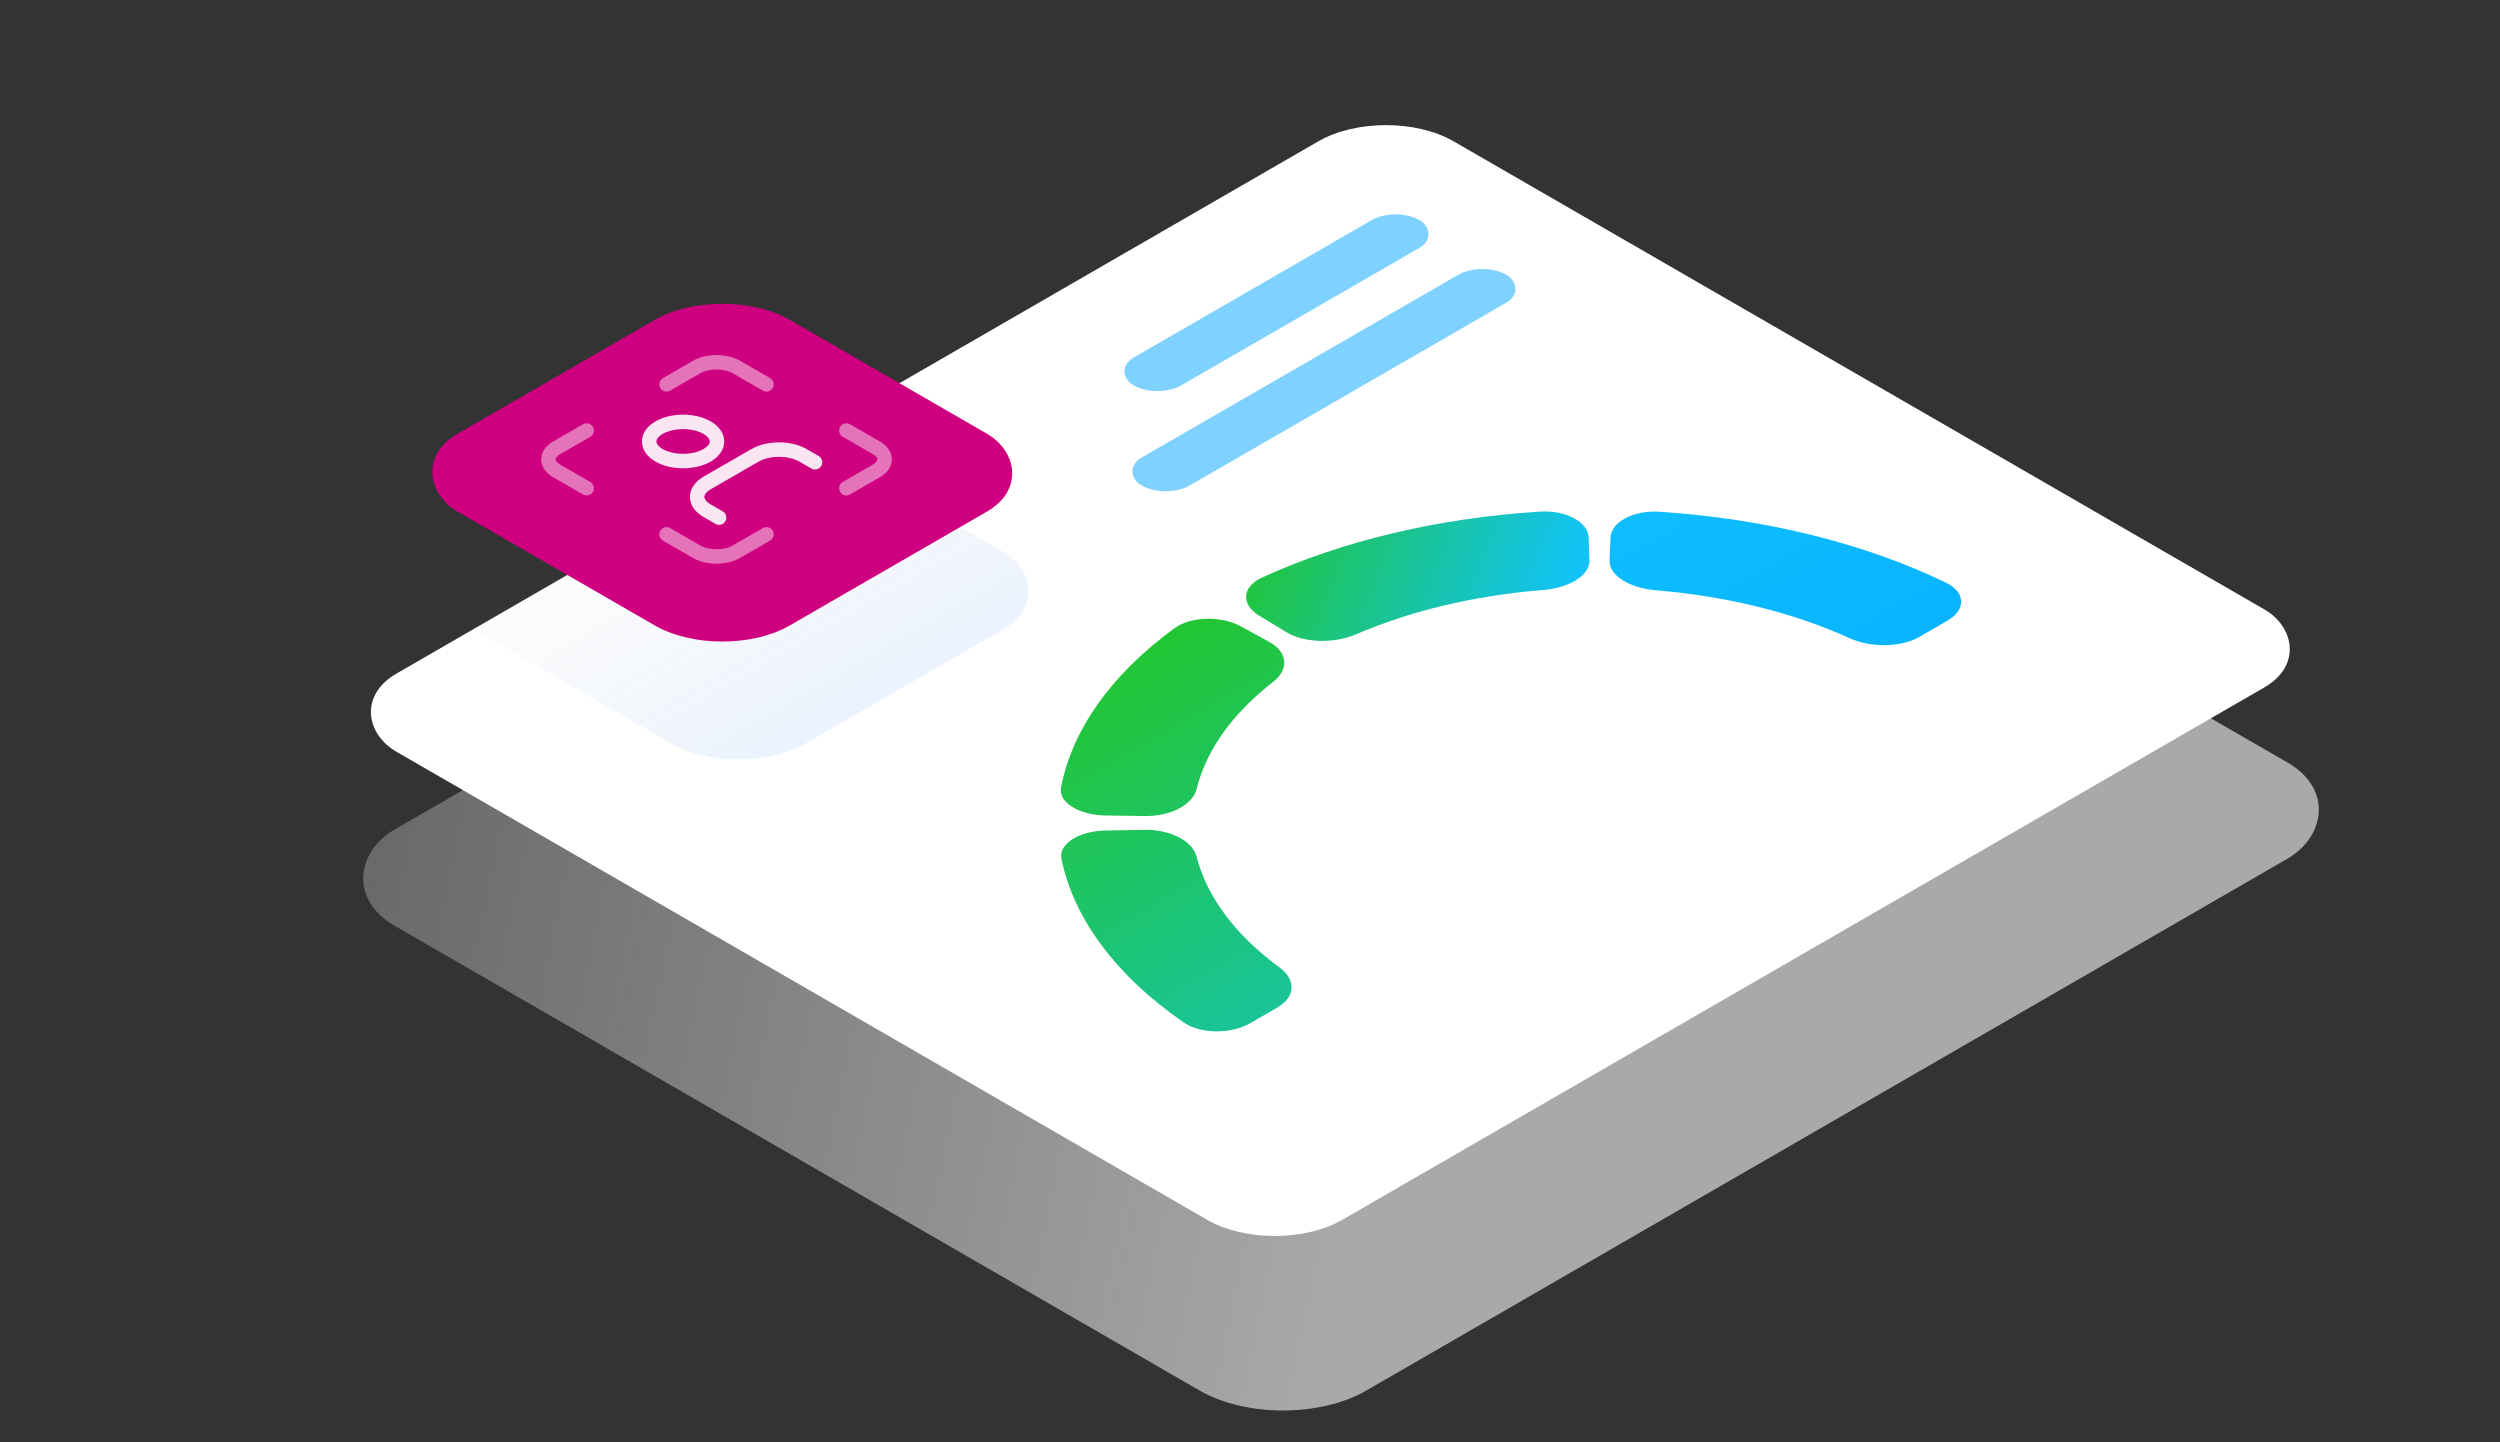 <svg width="208" height="120" viewBox="0 0 208 120" fill="none" xmlns="http://www.w3.org/2000/svg">
<rect x="0" y="0" width="208" height="120" fill="#333333" stroke="none"/>
<rect opacity="0.7" width="93.354" height="104.51" rx="8" transform="matrix(0.866 0.5 -0.866 0.5 116.403 20.764)" fill="url(#paint0_linear)"/>
<rect width="101.571" height="90.879" rx="6.492" transform="matrix(-0.866 0.5 0.866 0.5 115.314 8.509)" fill="white"/>
<rect opacity="0.1" width="31.906" height="31.906" rx="6.492" transform="matrix(-0.866 0.5 0.866 0.5 61.427 33.184)" fill="url(#paint1_linear)"/>
<rect width="31.906" height="31.906" rx="6.492" transform="matrix(-0.866 0.5 0.866 0.5 60.093 23.373)" fill="#CF0080"/>
<g opacity="0.9">
<path opacity="0.5" d="M55.457 31.98L57.951 30.54C58.392 30.285 58.99 30.142 59.613 30.142C60.237 30.142 60.835 30.285 61.276 30.54L63.77 31.98M48.807 40.619L46.313 39.179C45.872 38.924 45.624 38.579 45.624 38.219C45.624 37.859 45.872 37.514 46.313 37.259L48.807 35.819M63.77 44.458L61.276 45.898C60.835 46.153 60.237 46.296 59.613 46.296C58.99 46.296 58.392 46.153 57.951 45.898L55.457 44.458M70.42 35.819L72.914 37.259C73.355 37.514 73.603 37.859 73.603 38.219C73.603 38.579 73.355 38.924 72.914 39.179L70.42 40.619" stroke="white" stroke-width="1.205" stroke-linecap="round" stroke-linejoin="round"/>
<path d="M59.826 43.066L58.829 42.49C58.3 42.185 58.002 41.77 58.002 41.338C58.002 40.906 58.3 40.492 58.829 40.186L62.819 37.883C63.348 37.577 64.066 37.406 64.814 37.406C65.562 37.406 66.28 37.577 66.809 37.883L67.807 38.459" stroke="white" stroke-width="1.205" stroke-linecap="round" stroke-linejoin="round"/>
<path d="M58.828 37.883C57.726 38.519 55.94 38.519 54.838 37.883C53.736 37.247 53.736 36.216 54.838 35.579C55.94 34.943 57.726 34.943 58.828 35.579C59.93 36.216 59.93 37.247 58.828 37.883Z" stroke="white" stroke-width="1.205" stroke-linecap="round" stroke-linejoin="round"/>
</g>
<rect opacity="0.5" width="27.479" height="4.602" rx="2.301" transform="matrix(-0.866 0.5 0.866 0.5 116.111 17.166)" fill="#00A5FF"/>
<rect opacity="0.5" width="35.053" height="4.629" rx="2.315" transform="matrix(-0.866 0.5 0.866 0.5 123.329 21.706)" fill="#00A5FF"/>
<path d="M104.756 51.215C103.244 50.296 103.3 48.834 105.019 48.046C111.671 44.997 119.685 43.096 128.128 42.565C130.311 42.428 132.13 43.445 132.175 44.712L132.241 46.616C132.286 47.883 130.536 48.918 128.361 49.092C122.719 49.544 117.365 50.814 112.801 52.782C111.042 53.541 108.538 53.516 107.027 52.597L104.756 51.215Z" fill="url(#paint2_linear)"/>
<path d="M103.219 52.104C101.625 51.233 99.093 51.266 97.73 52.26C92.492 56.076 89.217 60.668 88.279 65.507C88.035 66.767 89.792 67.82 91.987 67.849L95.257 67.893C97.452 67.922 99.248 66.915 99.556 65.659C100.349 62.425 102.539 59.356 105.921 56.736C107.234 55.72 107.187 54.275 105.593 53.403L103.219 52.104Z" fill="url(#paint3_linear)"/>
<path d="M162.017 51.645C163.569 50.749 163.58 49.286 161.896 48.473C155.126 45.2 146.832 43.148 138.057 42.576C135.876 42.434 134.049 43.447 133.996 44.714L133.916 46.629C133.863 47.896 135.606 48.935 137.78 49.114C143.663 49.599 149.222 50.975 153.889 53.099C155.614 53.884 158.118 53.896 159.67 53L162.017 51.645Z" fill="url(#paint4_linear)"/>
<path d="M103.992 85.145C102.439 86.041 99.907 86.047 98.497 85.076C92.882 81.204 89.341 76.469 88.312 71.454C88.054 70.195 89.798 69.135 91.993 69.098L95.227 69.042C97.421 69.005 99.229 70.005 99.551 71.259C100.417 74.629 102.796 77.812 106.451 80.487C107.81 81.482 107.832 82.928 106.279 83.824L103.992 85.145Z" fill="url(#paint5_linear)"/>
<defs>
<linearGradient id="paint0_linear" x1="85.941" y1="91.623" x2="-18.497" y2="173.89" gradientUnits="userSpaceOnUse">
<stop stop-color="#DCDCDC"/>
<stop offset="1" stop-color="#DCDCDC" stop-opacity="0"/>
</linearGradient>
<linearGradient id="paint1_linear" x1="15.953" y1="0" x2="15.953" y2="31.906" gradientUnits="userSpaceOnUse">
<stop stop-color="#818181" stop-opacity="0"/>
<stop offset="1" stop-color="#2980FF"/>
</linearGradient>
<linearGradient id="paint2_linear" x1="101.181" y1="50.022" x2="127.445" y2="60.163" gradientUnits="userSpaceOnUse">
<stop stop-color="#22C532"/>
<stop offset="1" stop-color="#11C3FF"/>
</linearGradient>
<linearGradient id="paint3_linear" x1="101.182" y1="50.022" x2="133.005" y2="105.141" gradientUnits="userSpaceOnUse">
<stop stop-color="#22C532"/>
<stop offset="1" stop-color="#11C3FF"/>
</linearGradient>
<linearGradient id="paint4_linear" x1="101.182" y1="50.022" x2="133.005" y2="105.141" gradientUnits="userSpaceOnUse">
<stop stop-color="#11C3FF"/>
<stop offset="1" stop-color="#00A5FF"/>
</linearGradient>
<linearGradient id="paint5_linear" x1="101.181" y1="50.022" x2="133.003" y2="105.141" gradientUnits="userSpaceOnUse">
<stop stop-color="#22C532"/>
<stop offset="1" stop-color="#11C3FF"/>
</linearGradient>
</defs>
</svg>
